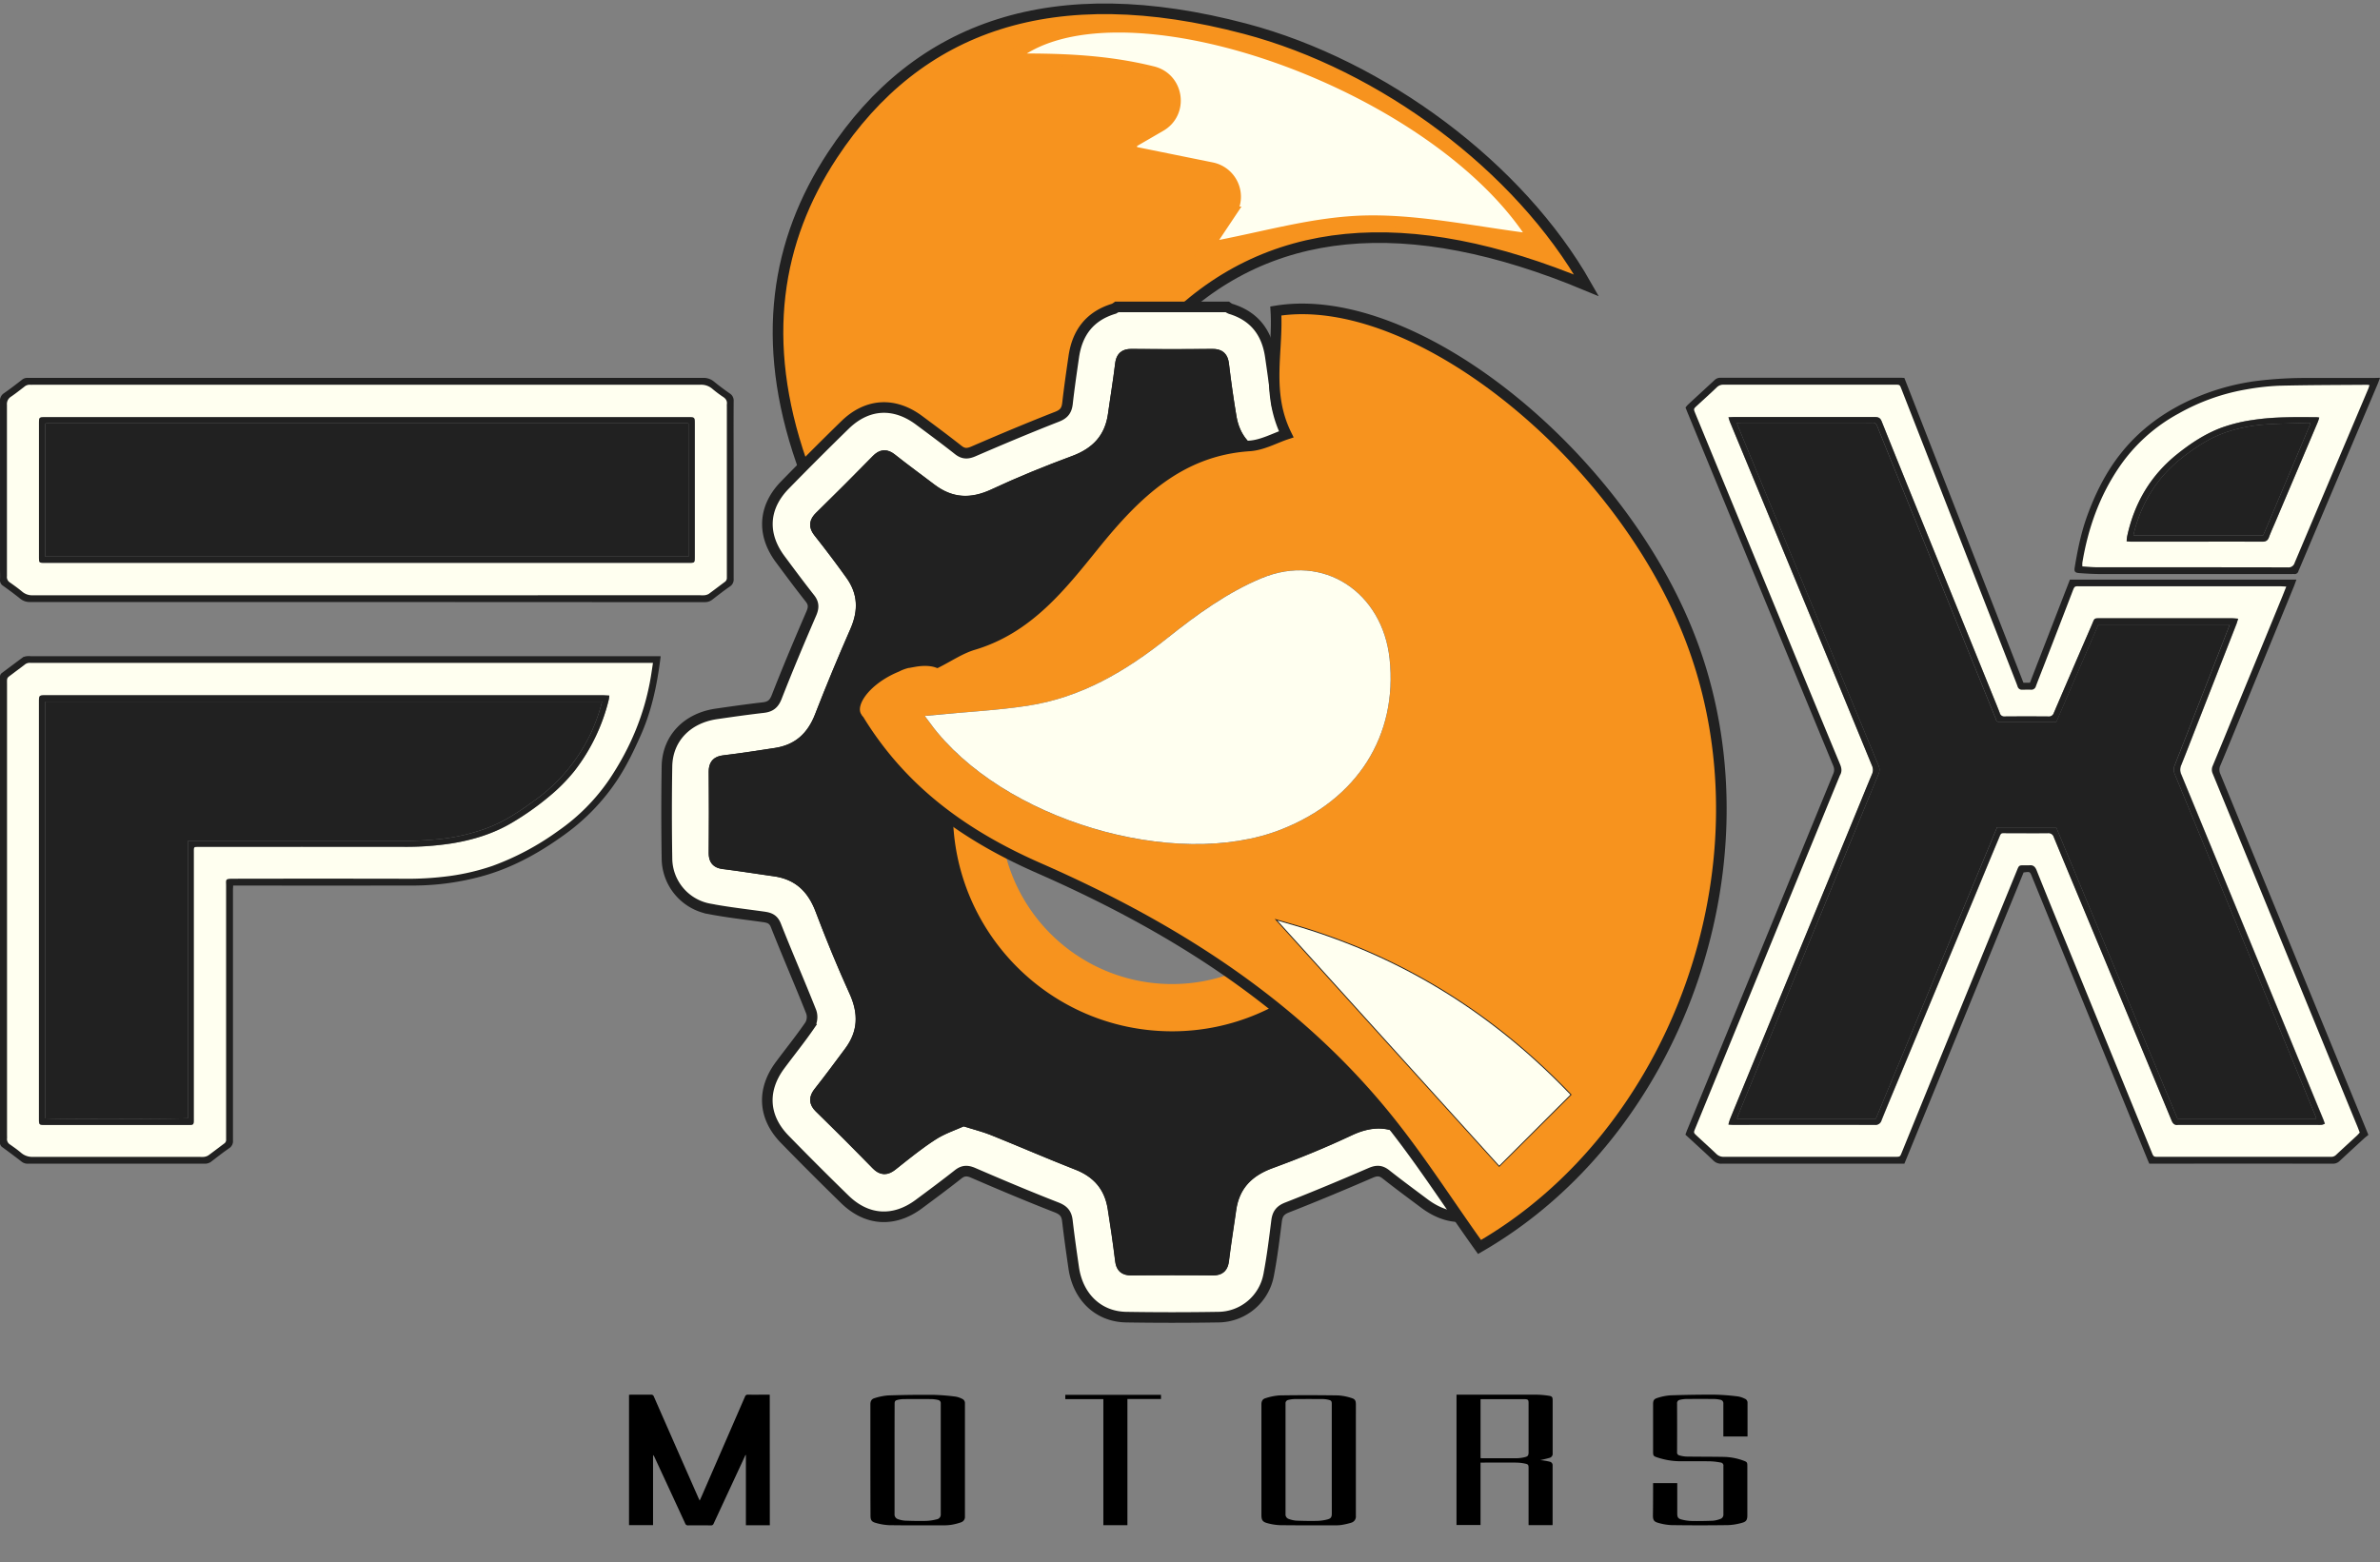 <svg id="Слой_1" data-name="Слой 1" xmlns="http://www.w3.org/2000/svg" viewBox="0 0 1347.17 884.52"><rect x="0" y="0" width="1347.17" height="884.52" fill="#808080" stroke="none"/><defs><style>.cls-1,.cls-3{fill:#f7931e;}.cls-1,.cls-4,.cls-5,.cls-6{stroke:#212121;}.cls-1,.cls-10,.cls-2,.cls-4,.cls-5,.cls-6,.cls-9{stroke-miterlimit:10;}.cls-1,.cls-4,.cls-5,.cls-9{stroke-width:6px;}.cls-10,.cls-2,.cls-4,.cls-7,.cls-9{fill:ivory;}.cls-2{stroke:#f7931e;stroke-width:7px;}.cls-5,.cls-6,.cls-8{fill:#212121;}.cls-10,.cls-9{stroke:ivory;}.cls-10{stroke-width:5px;}</style></defs><title>4</title><path class="cls-1" d="M639.08,416.59c-75.36-8-159.15-79.56-185.41-155.16-23.81-68.57-14.22-125.33,17.5-173.56,48.5-73.72,125.27-100.22,233.66-71.59C782.79,36.88,860,94.54,898,161.56c-101.41-42.3-182-35.63-239.51,24.62C602.58,244.8,585.53,318,639.08,416.59Zm43.48-275.77c32.93-5.95,60.51-14.69,90.73-15.34,30.63-.65,63.87,6.7,95.82,10.53C813.57,45.8,627.93-18.78,570.65,33.86c38.94-.39,76.87,1.06,116.53,19.4L638.54,81.55l3.23,4.91,67.91,13.76Z"/><path class="cls-2" d="M682.57,140.82l13.6-20.37a16.32,16.32,0,0,0-10.34-25.06l-45.22-9.16-.88-5.36,17-9.86c12.68-7.37,10-26.42-4.27-30-27.39-6.82-54.32-7.45-81.76-7.18C627.93-18.78,813.57,45.8,869.12,136c-31.94-3.83-65.19-11.18-95.82-10.53C743.08,126.13,715.5,134.87,682.57,140.82Z"/><circle class="cls-3" cx="633.31" cy="84.12" r="7" transform="translate(155.83 508.59) rotate(-49.2)"/><path class="cls-4" d="M949.36,491.08c-4.52,13.34-12.92,22.31-27.48,24.3l-10,1.35c-6.08.82-12.16,1.71-18.25,2.43-3.33.4-5,2-6.25,5.25-6.44,16.2-13.37,32.2-19.79,48.41a9.2,9.2,0,0,0,.63,7.42c5.24,7.68,11.08,14.94,16.65,22.39,10.89,14.55,10,29.82-2.73,42.75Q865.75,662.11,849,678.55c-12.94,12.73-28.2,13.65-42.75,2.77-7.3-5.46-14.65-10.87-21.8-16.52-2.88-2.27-5.25-2.25-8.61-.8-15.66,6.77-31.4,13.37-47.29,19.58-3.94,1.54-5.45,3.64-5.95,7.56-1.28,10.14-2.51,20.32-4.44,30.35a29.24,29.24,0,0,1-28.78,24.17q-26,.42-51.93,0c-15.75-.27-27.29-11.37-29.69-27.94-1.28-8.83-2.54-17.67-3.57-26.54-.45-3.92-2-6-5.93-7.56-15.89-6.2-31.62-12.82-47.28-19.6-3.34-1.45-5.72-1.5-8.61.78-7.3,5.76-14.78,11.31-22.25,16.85-14,10.42-29.39,9.54-41.91-2.67q-17.19-16.76-34-34c-12.21-12.52-13.11-27.87-2.69-41.91,5.65-7.62,11.63-15,17-22.84a9.19,9.19,0,0,0,.66-7.41c-6.49-16.38-13.54-32.54-20-48.93-1.49-3.78-3.93-4.41-7.16-4.86-10.13-1.42-20.31-2.56-30.34-4.48a29.25,29.25,0,0,1-24.15-28.8q-.42-26,0-51.93c.28-15.75,11.38-27.28,28-29.68,8.83-1.28,17.67-2.54,26.54-3.56,3.93-.45,6-2,7.55-5.95,6.21-15.89,12.83-31.62,19.6-47.28,1.45-3.35,1.49-5.72-.79-8.61-5.76-7.3-11.31-14.78-16.85-22.25-10.43-14.06-9.53-29.37,2.71-41.89q16.77-17.18,34-34c12.53-12.23,27.84-13.13,41.89-2.7,7.47,5.54,14.95,11.09,22.25,16.85,2.89,2.28,5.26,2.23,8.61.78,15.66-6.77,31.39-13.39,47.28-19.6,4-1.55,5.48-3.64,5.93-7.56,1-8.87,2.29-17.71,3.57-26.54,2-13.58,9.11-22.9,22.52-27a9.2,9.2,0,0,0,1.84-1.07H694.7a9.18,9.18,0,0,0,1.84,1.07c13.41,4.07,20.56,13.39,22.52,27,1.28,8.83,2.54,17.67,3.57,26.54.45,3.92,2,6,5.94,7.56,15.89,6.2,31.62,12.82,47.28,19.6,3.35,1.45,5.72,1.49,8.61-.79,7.3-5.76,14.78-11.31,22.25-16.85,14-10.42,29.4-9.53,41.91,2.68q17.18,16.77,33.94,34c12.23,12.54,13.13,27.84,2.7,41.9-5.54,7.47-11.09,14.95-16.85,22.25-2.28,2.89-2.23,5.26-.78,8.61C874.4,363,881,378.79,887.25,394.66c1.42,3.6,3.13,5.5,7,5.88,6.29.63,12.56,1.51,18.8,2.48,8.41,1.31,17,1.73,24.27,7.26,6.2,4.74,9.31,11.33,12.05,18.25ZM545.28,634.47c6.4,2,11.61,3.32,16.54,5.29,16,6.42,31.82,13.32,47.87,19.6C621.15,663.84,628,671.74,630,683.8c1.59,9.91,3,19.86,4.26,29.82.48,3.93,2.16,5.46,6.11,5.43q23.17-.19,46.35,0c4,0,5.51-1.71,6-5.56,1.17-9.6,2.72-19.15,4.08-28.72,1.93-13.6,9.85-21.59,22.61-26.27C734.48,653,749.47,646.85,764,640c13-6.11,24.66-5.56,36,3.16,7.38,5.66,14.92,11.12,22.23,16.87,3.11,2.45,5.44,2.25,8.19-.54q16.07-16.31,32.39-32.37c3-2.9,3.24-5.29.62-8.62-6.31-8.05-12.52-16.2-18.43-24.55-6.94-9.79-7.27-20.19-2.52-31.18,7.06-16.34,13.94-32.76,20.47-49.32,4.51-11.44,12.43-18.27,24.49-20.18,9.92-1.57,19.86-3,29.82-4.25,4-.49,5.36-2.34,5.33-6.21q-.17-23.17,0-46.35c0-3.69-1.45-5.33-5.13-5.79-9.59-1.21-19.14-2.76-28.72-4.08-13.81-1.9-22-9.78-26.73-22.81-5.5-15.15-11.7-30.09-18.53-44.69-6-12.77-5.58-24.31,3-35.54,5.64-7.4,11.12-14.93,16.87-22.24,2.52-3.2,2.7-5.64-.37-8.64q-16.36-16-32.39-32.36c-2.95-3-5.37-3-8.63-.49-7.91,6.2-15.92,12.27-24.08,18.13-9.93,7.13-20.43,7.59-31.65,2.71Q741.79,270,716.94,260.18c-11.23-4.43-18-12.22-20-24q-2.48-14.85-4.26-29.82c-.49-4.15-2.15-5.82-6.39-5.78q-22.89.23-45.79,0c-4.29,0-5.84,1.74-6.33,5.84-1.12,9.41-2.71,18.77-4,28.17-1.88,13.58-9.62,21.75-22.39,26.47-15.29,5.66-30.44,11.83-45.21,18.72-12.8,6-24.33,5.43-35.54-3.09-7.4-5.63-14.93-11.11-22.22-16.89-3.29-2.61-5.7-2.43-8.63.55q-15.84,16.15-32,32c-3.12,3-3.51,5.52-.71,9.06q9.35,11.82,18.14,24.07c7.11,10,7.46,20.47,2.58,31.66-7,16-13.7,32.06-20,48.3-4.59,11.84-12.52,19.08-25.11,21-9.74,1.49-19.48,3-29.27,4.18-4.25.5-5.68,2.37-5.64,6.51q.22,22.89,0,45.79c0,3.93,1.46,5.65,5.41,6.14,9.6,1.17,19.14,2.74,28.72,4.07,13.36,1.85,21.47,9.48,26.2,22,5.9,15.6,12.24,31.06,19.14,46.25,5.53,12.19,5.16,23.34-2.84,34.09-5.66,7.61-11.3,15.25-17.19,22.7-2.67,3.38-2.83,5.91.42,9.08q16.19,15.79,32,32c3.15,3.23,5.67,3.18,9.08.48,7.44-5.89,14.82-11.93,22.78-17.06C533.33,639.08,539.72,637,545.28,634.47Z"/><path class="cls-5" d="M545.28,634.47c-5.57,2.54-12,4.62-17.41,8.13-8,5.13-15.34,11.17-22.78,17.06-3.41,2.7-5.94,2.75-9.08-.48q-15.78-16.19-32-32c-3.25-3.17-3.1-5.69-.42-9.08,5.88-7.44,11.52-15.08,17.19-22.7,8-10.76,8.37-21.9,2.84-34.09-6.89-15.19-13.24-30.65-19.14-46.25-4.72-12.5-12.84-20.13-26.2-22-9.58-1.33-19.13-2.9-28.72-4.07-3.95-.48-5.44-2.21-5.41-6.14q.18-22.89,0-45.79c0-4.14,1.38-6,5.64-6.51,9.78-1.16,19.53-2.69,29.27-4.18,12.58-1.93,20.51-9.16,25.11-21,6.3-16.24,13-32.33,20-48.3,4.89-11.2,4.53-21.71-2.58-31.66q-8.75-12.26-18.14-24.07c-2.8-3.53-2.4-6,.71-9.06q16.17-15.81,32-32c2.92-3,5.34-3.16,8.63-.55,7.29,5.78,14.82,11.26,22.22,16.89,11.21,8.53,22.74,9.06,35.54,3.09,14.77-6.89,29.92-13.06,45.21-18.72,12.77-4.73,20.51-12.89,22.39-26.47,1.3-9.39,2.89-18.75,4-28.17.49-4.1,2-5.88,6.33-5.84q22.89.24,45.79,0c4.24,0,5.89,1.63,6.39,5.78q1.78,15,4.26,29.82c2,11.8,8.76,19.59,20,24q24.83,9.8,49.32,20.46c11.21,4.88,21.71,4.42,31.65-2.71,8.16-5.86,16.17-11.93,24.08-18.13,3.27-2.56,5.68-2.52,8.63.49q16,16.34,32.39,32.36c3.07,3,2.89,5.45.37,8.64-5.75,7.31-11.23,14.83-16.87,22.24-8.55,11.23-8.94,22.77-3,35.54,6.83,14.6,13,29.54,18.53,44.69,4.73,13,12.92,20.91,26.73,22.81,9.58,1.32,19.13,2.87,28.72,4.08,3.68.47,5.15,2.1,5.13,5.79q-.15,23.17,0,46.35c0,3.87-1.33,5.72-5.33,6.21-10,1.22-19.91,2.68-29.82,4.25-12.07,1.91-20,8.74-24.49,20.18-6.53,16.56-13.41,33-20.47,49.32-4.75,11-4.42,21.39,2.52,31.18,5.91,8.35,12.12,16.5,18.43,24.55,2.61,3.33,2.33,5.72-.62,8.62q-16.34,16-32.39,32.37c-2.74,2.78-5.07,3-8.19.54-7.31-5.75-14.85-11.21-22.23-16.87-11.36-8.72-23-9.27-36-3.16-14.58,6.86-29.56,13-44.7,18.51-12.76,4.67-20.68,12.67-22.61,26.27-1.36,9.57-2.9,19.12-4.08,28.72-.47,3.85-1.95,5.59-6,5.56q-23.17-.19-46.35,0c-3.95,0-5.63-1.49-6.11-5.43-1.22-10-2.67-19.91-4.26-29.82-1.94-12.06-8.81-20-20.25-24.44-16.06-6.28-31.87-13.18-47.87-19.6C556.89,637.78,551.68,636.49,545.28,634.47ZM663.4,335.77c-68.29,0-123.92,55.61-124,123.93s55.44,124,123.79,124.15,124.41-55.74,124.28-124.2S731.68,335.75,663.4,335.77Z"/><path class="cls-3" d="M663.4,335.77c68.29,0,123.94,55.54,124.06,123.87S731.62,584,663.17,583.84,539.3,528,539.39,459.7,595.1,335.8,663.4,335.77Zm97.33,123.85a97.3,97.3,0,1,0-97,97.48A97.27,97.27,0,0,0,760.72,459.63Z"/><path class="cls-6" d="M373.41,372c-1.94,15.47-5,30.2-11.22,44.15-3.93,8.85-8.14,17.57-13.54,25.63a118.27,118.27,0,0,1-28.84,29.91c-15,10.95-31.13,19.86-49.33,24.48a147,147,0,0,1-36.07,4.65q-49.8.07-99.6,0h-3.3c-.05,1.22-.14,2.23-.14,3.24q0,38.52,0,77,0,32.28,0,64.56a4.22,4.22,0,0,1-1.93,4c-3.42,2.36-6.7,4.92-10,7.47a5.39,5.39,0,0,1-3.51,1.21q-50,0-100.08,0a5,5,0,0,1-3.31-1.06c-3.54-2.74-7.13-5.42-10.75-8.07a2.61,2.61,0,0,1-1.3-2.59,14.6,14.6,0,0,0,0-1.68q0-129.72,0-259.44c0-.72,0-1.44,0-2.16a2.12,2.12,0,0,1,1-2c3.86-2.86,7.67-5.77,11.55-8.6a5.31,5.31,0,0,1,2.2-.72,13,13,0,0,1,2.16,0H373.41Zm-3.81,3.24h-351a13.3,13.3,0,0,1-1.44,0,4.4,4.4,0,0,0-3.3,1.11c-2.15,1.67-4.36,3.25-6.52,4.91-3.76,2.88-3.35,1.87-3.36,6.67q0,127.31,0,254.61c0,.64.05,1.28,0,1.92a3.53,3.53,0,0,0,1.69,3.45c2.15,1.52,4.33,3,6.33,4.75A9.68,9.68,0,0,0,18.75,655q47.15-.11,94.31,0a14,14,0,0,0,2.39,0,6.05,6.05,0,0,0,2.45-.81c3.06-2.19,6-4.5,9-6.74A2.45,2.45,0,0,0,128,645.1c0-.8,0-1.6,0-2.4q0-70.55,0-141.1c0-3.8-.83-4.16,4.22-4.16q48,0,96,0a177.62,177.62,0,0,0,26.54-1.57,127.68,127.68,0,0,0,24-5.69,152,152,0,0,0,37.15-19.79,112.68,112.68,0,0,0,28.68-28.72c12.08-17.91,20.36-37.45,23.87-58.87C368.84,380.48,369.17,378.13,369.6,375.27Z"/><path class="cls-6" d="M207.41,340.31q-95.16,0-190.32,0a7.83,7.83,0,0,1-5.27-1.73c-3.18-2.55-6.48-5-9.78-7.35a3.12,3.12,0,0,1-1.53-3c.11-2.07,0-4.16,0-6.24q0-47.4,0-94.8a4.43,4.43,0,0,1,2-4.16c3.48-2.41,6.83-5,10.19-7.6a4.2,4.2,0,0,1,3.08-1c.48,0,1,0,1.44,0q190.32,0,380.63,0a8.68,8.68,0,0,1,5.92,1.94c2.91,2.38,5.93,4.63,9,6.77a4.19,4.19,0,0,1,2,3.94c-.08,14.88,0,29.76,0,44.64,0,18.64,0,37.28,0,55.92a4.19,4.19,0,0,1-1.94,4c-3.35,2.32-6.59,4.82-9.8,7.33a6.33,6.33,0,0,1-4.17,1.41c-13.76,0-27.52,0-41.28,0Zm0-3.34H396.27a15,15,0,0,0,2.4,0,5.89,5.89,0,0,0,2.44-.77c3.06-2.19,6-4.5,9-6.73a2.72,2.72,0,0,0,1.24-2.44c0-.72,0-1.44,0-2.16q0-47.4,0-94.79a8.28,8.28,0,0,1,0-1.2c.28-1.91-.6-3.14-2.12-4.19a67.8,67.8,0,0,1-6.14-4.61,9.61,9.61,0,0,0-6.79-2.28q-188.75.08-377.49,0c-.56,0-1.12,0-1.68,0A4.76,4.76,0,0,0,13.66,219c-2.46,1.91-4.92,3.85-7.5,5.59a4.92,4.92,0,0,0-2.26,4.63q.08,48.12,0,96.23a6.69,6.69,0,0,1,0,.72,3.66,3.66,0,0,0,1.78,3.64c2.35,1.65,4.69,3.35,6.91,5.19a8.62,8.62,0,0,0,5.91,2Q113,336.93,207.4,337Z"/><path class="cls-7" d="M369.6,375.27c-.43,2.87-.76,5.22-1.15,7.56-3.51,21.43-11.79,41-23.87,58.87a112.68,112.68,0,0,1-28.68,28.72,152,152,0,0,1-37.15,19.79,127.68,127.68,0,0,1-24,5.69,177.62,177.62,0,0,1-26.54,1.57q-48-.09-96,0c-5,0-4.22.36-4.22,4.16q0,70.55,0,141.1c0,.8,0,1.6,0,2.4a2.45,2.45,0,0,1-1.09,2.25c-3,2.24-6,4.55-9,6.74a6.05,6.05,0,0,1-2.45.81,14,14,0,0,1-2.39,0q-47.15,0-94.31,0A9.68,9.68,0,0,1,12,652.68c-2-1.72-4.17-3.23-6.33-4.75a3.53,3.53,0,0,1-1.69-3.45c.06-.63,0-1.28,0-1.92q0-127.31,0-254.61c0-4.81-.41-3.79,3.36-6.67,2.16-1.65,4.37-3.24,6.52-4.91a4.4,4.4,0,0,1,3.3-1.11,13.3,13.3,0,0,0,1.44,0h351Zm-24.69,18.51c-1.36-.06-2.45-.15-3.55-.15H26c-3.95,0-4,0-4,4q0,117.71,0,235.43c0,3.83,0,3.83,3.83,3.83h79.68c4.38,0,4.09.16,4.09-4q0-74.87,0-149.75c0-4-.33-3.71,3.81-3.71q57.36,0,114.71,0a170,170,0,0,0,27.47-1.93c12.17-2,23.82-5.52,34.46-11.91a156.6,156.6,0,0,0,20.74-14.68A99,99,0,0,0,325.2,436.4a107,107,0,0,0,19.4-40.33A22.48,22.48,0,0,0,344.91,393.78Z"/><path class="cls-7" d="M207.4,337Q113,337,18.53,337a8.62,8.62,0,0,1-5.91-2c-2.21-1.84-4.55-3.53-6.91-5.19a3.66,3.66,0,0,1-1.78-3.64,6.69,6.69,0,0,0,0-.72q0-48.12,0-96.23a4.92,4.92,0,0,1,2.26-4.63c2.58-1.74,5-3.68,7.5-5.59a4.76,4.76,0,0,1,3.52-1.19c.55.06,1.12,0,1.68,0q188.75,0,377.49,0a9.61,9.61,0,0,1,6.79,2.28,67.8,67.8,0,0,0,6.14,4.61c1.53,1,2.4,2.28,2.12,4.19a8.28,8.28,0,0,0,0,1.2q0,47.4,0,94.79c0,.72,0,1.44,0,2.16a2.72,2.72,0,0,1-1.24,2.44c-3,2.24-6,4.55-9,6.73a5.89,5.89,0,0,1-2.44.77,15,15,0,0,1-2.4,0Zm.25-18.35H389.8c3.43,0,3.43,0,3.45-3.48,0-.16,0-.32,0-.48q0-37.32,0-74.64c0-3.85,0-3.86-3.79-3.86H25.88c-3.81,0-3.81,0-3.81,3.84q0,37.44,0,74.88c0,.4,0,.8,0,1.2.08,2.31.24,2.48,2.47,2.53.8,0,1.6,0,2.4,0Z"/><path class="cls-8" d="M344.91,393.78a22.48,22.48,0,0,1-.31,2.29,107,107,0,0,1-19.4,40.33,99,99,0,0,1-14.33,14.47,156.6,156.6,0,0,1-20.74,14.68c-10.65,6.39-22.29,9.94-34.46,11.91a170,170,0,0,1-27.47,1.93q-57.36-.06-114.71,0c-4.14,0-3.81-.25-3.81,3.71q0,74.87,0,149.75c0,4.16.29,4-4.09,4H25.91c-3.83,0-3.83,0-3.83-3.83q0-117.71,0-235.43c0-3.95,0-4,4-4H341.37C342.46,393.63,343.56,393.72,344.91,393.78ZM106.42,476h3.31q58.68,0,117.35,0a188.29,188.29,0,0,0,22-1,111,111,0,0,0,27.45-6.51c9.72-3.77,18.22-9.59,26.56-15.69a97.76,97.76,0,0,0,37-52.88c.25-.87.45-1.76.69-2.7H25.61V633.1c2.55.53,78.82.45,80.81-.13Z"/><path class="cls-8" d="M207.65,318.62H26.94c-.8,0-1.6,0-2.4,0-2.23-.05-2.38-.22-2.47-2.53,0-.4,0-.8,0-1.2q0-37.44,0-74.88c0-3.83,0-3.84,3.81-3.84H389.47c3.78,0,3.79,0,3.79,3.86q0,37.32,0,74.64c0,.16,0,.32,0,.48,0,3.47,0,3.48-3.45,3.48Zm182.07-78.85a4.64,4.64,0,0,0-.89-.22l-361.64,0a9,9,0,0,0-1.18.13.44.44,0,0,0-.21.1,1.9,1.9,0,0,0-.2.25v75.1H389.73Z"/><path class="cls-8" d="M106.42,476V633c-2,.58-78.27.66-80.81.13V397.19H340.78c-.24.95-.43,1.84-.69,2.7a97.76,97.76,0,0,1-37,52.88c-8.34,6.1-16.84,11.92-26.56,15.69A111,111,0,0,1,249.12,475a188.29,188.29,0,0,1-22,1q-58.68,0-117.35,0Z"/><path class="cls-8" d="M389.73,239.77V315.1H25.61V240a1.9,1.9,0,0,1,.2-.25.44.44,0,0,1,.21-.1,9,9,0,0,1,1.18-.13l361.64,0A4.64,4.64,0,0,1,389.73,239.77Z"/><path class="cls-6" d="M1077.61,658.3H1075q-50.28,0-100.56,0a5.61,5.61,0,0,1-4.25-1.64c-4.51-4.31-9.14-8.5-13.72-12.73l-1.88-1.71c.33-.88.61-1.7.94-2.49Q996.82,539,1038.14,438.29a6,6,0,0,0,0-5q-41.33-100.07-82.58-200.18c-.3-.74-.59-1.48-.92-2.32a13.53,13.53,0,0,1,1.06-1.25c5-4.67,10.12-9.32,15.15-14a4,4,0,0,1,3-1.17q51.12,0,102.24,0c.4,0,.79,0,1.51.07L1145,387h4.37L1172,328.62h127.15c-.38,1-.68,1.89-1,2.74q-15,36.61-30,73.21c-3.92,9.54-7.8,19.09-11.81,28.59a6.18,6.18,0,0,0,0,5.2q39,95.05,78,190.15c1.85,4.5,3.68,9,5.65,13.83-.61.49-1.26,1-1.85,1.49-4.71,4.33-9.43,8.65-14.09,13a4.83,4.83,0,0,1-3.6,1.46q-50.64-.07-101.28,0h-2.26c-.47-1.12-.92-2.13-1.33-3.15l-64.82-158.73c-1.45-3.56-1.45-3.56-5.69-2.93Zm216.49-326.22c-1.46-.06-2.39-.14-3.33-.14h-113c-3.51,0-3.37-.33-4.69,3.1Q1165,356,1156.89,376.87c-1.5,3.88-3.05,7.73-4.51,11.63a2.64,2.64,0,0,1-2.85,2c-1.6-.06-3.2-.05-4.8,0a2.49,2.49,0,0,1-2.72-1.84c-.58-1.66-1.24-3.29-1.88-4.93l-37.7-96.5q-13.09-33.51-26.18-67c-.94-2.39-1-2.41-3.45-2.41q-48.6,0-97.19,0a5.11,5.11,0,0,0-3.85,1.49c-3.7,3.53-7.51,7-11.27,10.43-1.93,1.79-1.94,1.8-.93,4.28q6.66,16.19,13.34,32.37l36.65,88.91q15.95,38.69,31.95,77.36c.94,2.25,1.21,4.23-.05,6.33a1.62,1.62,0,0,0-.09.22q-13.38,32.62-26.76,65.23-19.27,47-38.52,94.11L959.53,638.9c-1,2.33-1,2.35.91,4.09,3.69,3.43,7.43,6.8,11.08,10.28a5.75,5.75,0,0,0,4.31,1.63q48.47-.05,97,0c2.62,0,2.63,0,3.65-2.51q8-19.65,16-39.3l41.62-101.91,7.54-18.42c1.18-2.89,1.18-2.89,4.39-2.91.88,0,1.77.06,2.64,0,2.14-.18,3.26.72,4.08,2.77,5.86,14.62,11.86,29.18,17.81,43.76l47,115c1.56,3.83,1.1,3.53,5.15,3.53h95c.56,0,1.12,0,1.68,0a3.89,3.89,0,0,0,3-1.21c3.91-3.66,7.87-7.27,11.8-10.91.52-.48,1-1,1.49-1.6-.4-1-.74-2-1.13-3-1.82-4.44-3.67-8.86-5.48-13.3q-15.27-37.29-30.53-74.58-23-56.15-46.06-112.27a5.44,5.44,0,0,1,0-4.56c4.28-10.25,8.48-20.54,12.7-30.82q13-31.72,26.06-63.45C1292.16,337,1293,334.79,1294.11,332.08Z"/><path class="cls-6" d="M1346.45,214.4c-.39,1.05-.64,1.79-.94,2.5l-44.4,104.89c-.19.44-.42.87-.57,1.32a1.69,1.69,0,0,1-1.95,1.36c-.56-.05-1.12,0-1.68,0q-54,0-108,0c-3.91,0-7.83-.24-11.74-.52-2.49-.18-2.66-.58-2.25-3,1.61-9.71,3.57-19.35,6.94-28.62,4.6-12.69,10.56-24.7,19-35.33,11-13.88,25-23.89,41.15-31a130.27,130.27,0,0,1,38.78-10.24,225.09,225.09,0,0,1,25.14-1.28c12.56,0,25.12,0,37.68,0Zm-5.23,3.57c-.8-.07-1.34-.17-1.88-.17-16.47.14-32.95.12-49.41.52a136.39,136.39,0,0,0-18.32,2.06,118.74,118.74,0,0,0-38.44,13.69,96.05,96.05,0,0,0-33.56,30.24c-11.18,16.4-17.66,34.67-20.91,54.15a15,15,0,0,0,0,2.15c3.05.17,5.9.48,8.75.48q53.75,0,107.51.06a3.58,3.58,0,0,0,3.89-2.57q20.77-49.28,41.68-98.51C1340.79,219.46,1341,218.79,1341.23,218Z"/><path class="cls-7" d="M1294.11,332.08c-1.08,2.71-1.94,4.93-2.85,7.13q-13,31.73-26.06,63.45c-4.22,10.28-8.41,20.57-12.7,30.82a5.44,5.44,0,0,0,0,4.56q23.08,56.12,46.06,112.27,15.28,37.28,30.53,74.58c1.82,4.44,3.66,8.87,5.48,13.3.39,1,.73,1.93,1.13,3-.52.57-1,1.12-1.49,1.6-3.93,3.64-7.89,7.25-11.8,10.91a3.89,3.89,0,0,1-3,1.21c-.56,0-1.12,0-1.68,0h-95c-4.05,0-3.59.29-5.15-3.53l-47-115c-6-14.58-11.95-29.14-17.81-43.76-.82-2-1.94-3-4.08-2.77-.87.07-1.76,0-2.64,0-3.21,0-3.21,0-4.39,2.91l-7.54,18.42-41.62,101.91q-8,19.65-16,39.3c-1,2.49-1,2.51-3.65,2.51q-48.48,0-97,0a5.75,5.75,0,0,1-4.31-1.63c-3.65-3.48-7.39-6.85-11.08-10.28-1.87-1.74-1.87-1.76-.91-4.09l16.55-40.39q19.26-47.05,38.52-94.11,13.36-32.62,26.76-65.23a1.62,1.62,0,0,1,.09-.22c1.26-2.1,1-4.08.05-6.33q-16.06-38.65-31.95-77.36l-36.65-88.91q-6.67-16.19-13.34-32.37c-1-2.48-1-2.49.93-4.28,3.76-3.47,7.57-6.9,11.27-10.43a5.11,5.11,0,0,1,3.85-1.49q48.59,0,97.19,0c2.49,0,2.51,0,3.45,2.41q13.1,33.5,26.18,67l37.7,96.5c.64,1.64,1.3,3.27,1.88,4.93a2.49,2.49,0,0,0,2.72,1.84c1.6,0,3.2-.06,4.8,0a2.64,2.64,0,0,0,2.85-2c1.46-3.89,3-7.75,4.51-11.63Q1165,356,1173.06,335c1.32-3.43,1.18-3.1,4.69-3.1h113C1291.72,331.94,1292.65,332,1294.11,332.08Zm-27.22,18.17c-1.54-.1-2.62-.22-3.71-.22h-73.43c-4.72,0-4-.31-5.74,3.81q-10.78,24.86-21.46,49.77a2.84,2.84,0,0,1-3,2q-12.36-.1-24.72,0a2.59,2.59,0,0,1-2.85-1.91c-1.21-3.22-2.54-6.39-3.83-9.57l-40.57-100q-11.27-27.78-22.47-55.59c-.76-1.9-1.79-2.45-3.74-2.43-12,.08-24,0-36,0H981.41c-.91,0-1.83.07-3.06.13.4,1.21.62,2,.94,2.83q9.4,22.71,18.82,45.42,19.44,47,38.87,94,11.37,27.48,22.77,54.95a5.68,5.68,0,0,1,0,4.78c-2.89,6.85-5.67,13.74-8.5,20.62l-43.08,104.68-21.08,51.23c-2.59,6.28-5.18,12.56-7.74,18.86a30.22,30.22,0,0,0-.87,3c1.18.07,2,.15,2.74.15q40.07,0,80.15,0a3.43,3.43,0,0,0,3.73-2.51c3-7.42,6.08-14.78,9.16-22.16q21.43-51.48,42.87-102.95c4.73-11.37,9.4-22.76,14.17-34.11,1.66-3.95,1-3.37,5-3.39,7.68,0,15.36,0,23,0a3.11,3.11,0,0,1,3.36,2.28c7.38,17.88,14.85,35.73,22.28,53.59q22.2,53.36,44.36,106.74c.73,1.77,1.67,2.86,3.72,2.52a6,6,0,0,1,1,0h78a20,20,0,0,0,2.4-.05,8,8,0,0,0,1.62-.58c-.33-.92-.57-1.68-.86-2.4-1.27-3.11-2.57-6.2-3.85-9.31q-21.47-52.24-42.95-104.47-16.78-40.81-33.62-81.6a6.4,6.4,0,0,1,0-5.26c3.14-7.79,6.14-15.62,9.2-23.44q11-28.25,22.09-56.51C1266.23,352.39,1266.46,351.55,1266.89,350.25Z"/><path class="cls-7" d="M1341.23,218c-.27.82-.43,1.49-.7,2.12q-20.86,49.25-41.68,98.51a3.58,3.58,0,0,1-3.89,2.57q-53.75-.09-107.51-.06c-2.85,0-5.7-.3-8.75-.48a15,15,0,0,1,0-2.15c3.24-19.49,9.73-37.76,20.91-54.15a96.05,96.05,0,0,1,33.56-30.24,118.74,118.74,0,0,1,38.44-13.69,136.39,136.39,0,0,1,18.32-2.06c16.47-.41,32.94-.39,49.41-.52C1339.88,217.8,1340.42,217.9,1341.23,218ZM1312.8,236.4a11.94,11.94,0,0,0-1.39-.23c-12-.07-24-.3-35.91,1.52a89.56,89.56,0,0,0-18.13,4.43c-9.16,3.45-17.21,8.75-24.82,14.82-15.19,12.12-24.44,27.85-28.49,46.74a25.46,25.46,0,0,0-.27,2.74c1.12.08,2,.18,2.83.19,5.12,0,10.24,0,15.36,0,19.52,0,39,0,58.56,0,2,0,3.08-.58,3.78-2.46,1.15-3.07,2.53-6,3.81-9.06q11.86-27.93,23.71-55.86C1312.2,238.42,1312.43,237.51,1312.8,236.4Z"/><path class="cls-8" d="M1266.89,350.25c-.43,1.31-.66,2.14-1,2.94q-11,28.26-22.09,56.51c-3.06,7.82-6.06,15.65-9.2,23.44a6.4,6.4,0,0,0,0,5.26q16.87,40.77,33.62,81.6,21.48,52.23,42.95,104.47c1.28,3.11,2.58,6.2,3.85,9.31.3.73.54,1.48.86,2.4a8,8,0,0,1-1.62.58,20,20,0,0,1-2.4.05h-78a6,6,0,0,0-1,0c-2,.34-3-.75-3.72-2.52q-22.14-53.39-44.36-106.74c-7.43-17.86-14.9-35.71-22.28-53.59a3.11,3.11,0,0,0-3.36-2.28c-7.68.08-15.36,0-23,0-4,0-3.31-.56-5,3.39-4.77,11.35-9.44,22.74-14.17,34.11q-21.43,51.48-42.87,102.95c-3.07,7.38-6.19,14.74-9.16,22.16a3.43,3.43,0,0,1-3.73,2.51q-40.07-.09-80.15,0c-.78,0-1.56-.08-2.74-.15a30.22,30.22,0,0,1,.87-3c2.56-6.29,5.16-12.57,7.74-18.86l21.08-51.23,43.08-104.68c2.83-6.88,5.61-13.77,8.5-20.62a5.68,5.68,0,0,0,0-4.78Q1048.31,406,1037,378.49q-19.44-47-38.87-94-9.4-22.71-18.82-45.42c-.33-.79-.54-1.62-.94-2.83,1.23-.05,2.14-.12,3.06-.13h43.91c12,0,24,0,36,0,1.95,0,3,.53,3.74,2.43q11.15,27.83,22.47,55.59l40.57,100c1.29,3.19,2.63,6.35,3.83,9.57a2.59,2.59,0,0,0,2.85,1.91q12.36-.1,24.72,0a2.84,2.84,0,0,0,3-2q10.66-24.91,21.46-49.77c1.78-4.11,1-3.81,5.74-3.81h73.43C1264.26,350,1265.35,350.15,1266.89,350.25ZM1061.82,633.3l68.61-164.9h33.48l68.6,164.87h78.66c-.42-1.09-.73-2-1.09-2.82q-39.49-96-79-192a6.4,6.4,0,0,1-.07-5.23q15.14-38.49,30.15-77c.31-.79.58-1.6.94-2.58h-74.31L1164,408.69c-.73.06-1.28.14-1.83.14-9.92,0-19.84,0-29.76,0-1.37,0-2.33-.29-2.66-1.75a7.35,7.35,0,0,0-.44-1.11l-53.49-132c-4.41-10.89-8.85-21.77-13.2-32.68-.56-1.39-1.25-2.06-2.8-1.94s-3,0-4.56,0H986.1c-.91,0-1.82.09-3,.16.46,1.17.77,2,1.1,2.79q39.53,95.49,79.09,191a5.9,5.9,0,0,1,0,5q-23.06,55.85-46,111.75l-33.11,80.5c-.35.85-.65,1.72-1,2.77Z"/><path class="cls-8" d="M1312.8,236.4c-.36,1.11-.59,2-1,2.88q-11.84,27.93-23.71,55.86c-1.28,3-2.66,6-3.81,9.06-.7,1.87-1.81,2.46-3.78,2.46-19.52-.07-39,0-58.56,0-5.12,0-10.24,0-15.36,0-.86,0-1.71-.11-2.83-.19a25.46,25.46,0,0,1,.27-2.74c4.05-18.9,13.3-34.62,28.49-46.74,7.61-6.07,15.66-11.37,24.82-14.82a89.56,89.56,0,0,1,18.13-4.43c11.91-1.82,23.91-1.59,35.91-1.52A11.94,11.94,0,0,1,1312.8,236.4ZM1281,303.1c.31-.66.63-1.29.91-1.94q12.93-30.58,25.85-61.17c0-.05,0-.15-.06-.21a2.37,2.37,0,0,0-.2-.27,11.08,11.08,0,0,0-1.35-.11c-7.91.27-15.83.35-23.72.89a89.63,89.63,0,0,0-20.7,3.87c-10.16,3.18-18.9,8.88-27.15,15.44-13.16,10.46-21.67,24-26.16,40.08-.3,1.06-.53,2.14-.84,3.43Z"/><path class="cls-8" d="M1061.82,633.3H983.17c.39-1.05.69-1.92,1-2.77l33.11-80.5q23-55.88,46-111.75a5.9,5.9,0,0,0,0-5q-39.59-95.46-79.09-191c-.33-.81-.64-1.62-1.1-2.79,1.13-.06,2-.16,3-.16h69.11c1.52,0,3,.1,4.56,0s2.24.54,2.8,1.94c4.36,10.91,8.79,21.79,13.2,32.68l53.49,132a7.35,7.35,0,0,1,.44,1.11c.33,1.46,1.29,1.76,2.66,1.75,9.92,0,19.84,0,29.76,0,.55,0,1.1-.08,1.83-.14l23.81-55.1h74.31c-.35,1-.63,1.78-.94,2.58q-15.05,38.52-30.15,77a6.4,6.4,0,0,0,.07,5.23q39.56,96,79,192c.35.86.67,1.73,1.09,2.82h-78.66l-68.6-164.87h-33.48Z"/><path class="cls-8" d="M1281,303.1h-73.43c.32-1.29.55-2.37.84-3.43,4.5-16.12,13-29.61,26.16-40.08,8.25-6.56,17-12.26,27.15-15.44a89.63,89.63,0,0,1,20.7-3.87c7.89-.54,15.81-.62,23.72-.89a11.08,11.08,0,0,1,1.35.11,2.37,2.37,0,0,1,.2.27c0,.06.08.16.06.21q-12.92,30.59-25.85,61.17C1281.64,301.82,1281.32,302.45,1281,303.1Z"/><path class="cls-1" d="M959,367.37C920.77,260.13,801.49,163,722.18,176.05c1.42,22.5-5.92,45.72,5.88,69.81-6.39,2.11-13.45,6.11-20.74,6.58-39.63,2.58-64.72,27.45-87.64,55.79C600.59,331.84,582,355.75,550.93,365c-7.18,2.14-13.69,6.57-20.49,10-3.46-1.18-8-1.33-13-.43a27.37,27.37,0,0,0-9.87,2.91q-1.86.76-3.73,1.68c-14.28,7.08-22.9,18.78-19.26,26.12a7.8,7.8,0,0,0,.48.82,6.83,6.83,0,0,0,1.19,1.63c25.19,41,61,65.84,102,83.82,74.28,32.63,141.79,74.82,194,137.9,20,24.15,36.89,50.9,55.22,76.49C948.9,641.69,1003.13,491,959,367.37ZM529,407.78c19-1.82,36.12-2.69,53-5.25,30.93-4.68,56.75-19.86,81-39.24,16.11-12.86,33.52-25.43,52.37-33.24,33-13.69,64.4,7.55,68.21,43.22,4.5,42.12-17.63,77-59.31,93.45C665.56,489.93,568.52,461.31,529,407.78ZM848.71,656.27,730.81,526c58.66,17,109.81,47.46,154.59,93.69Z"/><path d="M435.75,863.48H422.21v-39.7l-.26-.07-2,4.37q-8,17.22-16,34.46a1.48,1.48,0,0,1-1.61,1c-4.28,0-8.56-.05-12.84,0a1.56,1.56,0,0,1-1.67-1.11q-8.65-18.77-17.35-37.51a3.47,3.47,0,0,0-.83-1.2v39.7H356.05V789.63c.41,0,.83-.08,1.25-.08,3.72,0,7.44,0,11.16,0a1.54,1.54,0,0,1,1.67,1.12q12.53,28.58,25.12,57.13c.22.51.47,1,.8,1.71.42-.94.78-1.7,1.12-2.47q12.27-28.17,24.51-56.35a1.62,1.62,0,0,1,1.78-1.14c3.68.06,7.36,0,11,0,.39,0,.78,0,1.25.05Z"/><path d="M824.45,789.55h1.45c14.48,0,29,0,43.43,0a51,51,0,0,1,7.27.6c2,.3,2.26.78,2.26,2.8,0,9.92,0,19.84,0,29.75a2.39,2.39,0,0,1-1.78,2.63c-1.67.5-3.39.84-5.22,1.29.68.07,1.29.11,1.89.21a33.13,33.13,0,0,1,3.62.71,2,2,0,0,1,1.46,2.09q0,16.68,0,33.35a3.7,3.7,0,0,1-.06.44H865.23v-1.35q0-15.48,0-31c0-1.72-.22-2.13-1.92-2.48a26.59,26.59,0,0,0-5-.58c-6.48-.07-13,0-19.43,0-.23,0-.47,0-.84,0v35.33h-13.6Zm13.6,35.94c.37,0,.61.06.84.06,6.56,0,13.12,0,19.68,0a20.79,20.79,0,0,0,4.49-.61c1.81-.42,2.17-1,2.17-2.88q0-13.8,0-27.59c0-2-.25-2.31-2.32-2.38H838.05Z"/><path d="M492.67,826.57c0-10.52,0-21,0-31.55,0-1.89.75-3.07,2.4-3.51a34.42,34.42,0,0,1,7.59-1.53q12.94-.42,25.89-.32a121.44,121.44,0,0,1,12.4,1,12.91,12.91,0,0,1,3.71,1.28,2.62,2.62,0,0,1,1.53,2.63q0,32,0,63.93a3.19,3.19,0,0,1-2.13,3.29,32.82,32.82,0,0,1-5.53,1.43,30.77,30.77,0,0,1-5,.3c-10.07,0-20.15.07-30.22-.09a31.51,31.51,0,0,1-7.74-1.33c-2.31-.64-2.83-1.71-2.83-4.1Q492.67,842.28,492.67,826.57Zm13.68-.58c0,10.35,0,20.71,0,31.06a2.8,2.8,0,0,0,2,3,14.92,14.92,0,0,0,4,.83c4,.15,8,.23,12,.13a28.83,28.83,0,0,0,6-.92,2.66,2.66,0,0,0,2.15-2.8q0-31.36,0-62.73a1.82,1.82,0,0,0-1.49-2,17.72,17.72,0,0,0-3.67-.5q-7.92-.08-15.83,0a15.54,15.54,0,0,0-3.31.41c-1.52.35-1.81.81-1.81,2.33Q506.35,810.4,506.35,826Z"/><path d="M767.47,826.63c0,10.52,0,21,0,31.56a3.59,3.59,0,0,1-2.58,3.83,38,38,0,0,1-5.23,1.23,18.66,18.66,0,0,1-3.34.26c-10.56,0-21.12.06-31.68-.08a30.74,30.74,0,0,1-7.3-1.15c-2.71-.71-3.33-1.81-3.33-4.62q0-31.32,0-62.64c0-1.8.68-3,2.31-3.46a33.15,33.15,0,0,1,7.82-1.59c11.07-.18,22.14-.16,33.21,0a29.67,29.67,0,0,1,7.38,1.4c2.31.64,2.75,1.49,2.75,3.83Q767.47,810.91,767.47,826.63ZM753.83,826q0-15.6,0-31.19c0-1.54-.28-2-1.8-2.35a14.49,14.49,0,0,0-3.19-.42q-8.1-.06-16.19,0a16.34,16.34,0,0,0-3.43.49,1.91,1.91,0,0,0-1.56,2.1q0,31.25,0,62.5a2.67,2.67,0,0,0,1.84,2.79,15.63,15.63,0,0,0,4.18.94c4,.16,8,.23,12,.14a25.9,25.9,0,0,0,5.78-.84c1.92-.49,2.39-1.36,2.39-3.33Q753.83,841.43,753.83,826Z"/><path d="M935.71,839.62h13.68c0,.46,0,.89,0,1.31q0,8,0,16c0,1.91.47,2.8,2.31,3.27a26,26,0,0,0,5.77.86c4,.09,8,0,12-.14a16,16,0,0,0,4.29-1,2.56,2.56,0,0,0,1.75-2.71q0-13.62,0-27.24a1.72,1.72,0,0,0-1.5-2,40.4,40.4,0,0,0-5.81-.69c-6-.09-11.92,0-17.88-.05a41.45,41.45,0,0,1-12.23-2.15c-2.22-.72-2.38-1-2.38-3.36q0-13.32,0-26.64c0-2.23.43-3.09,2.6-3.72a30.22,30.22,0,0,1,7.26-1.43c8.55-.28,17.11-.42,25.66-.36a125.29,125.29,0,0,1,12.64,1,13.46,13.46,0,0,1,3.72,1.25,2.4,2.4,0,0,1,1.58,2.23c0,6.36,0,12.71,0,19.18H975.48v-1.4c0-5.72,0-11.44,0-17.16a2,2,0,0,0-1.68-2.23,18.35,18.35,0,0,0-3.44-.44q-8-.07-16,0a16.87,16.87,0,0,0-3.55.49,1.87,1.87,0,0,0-1.52,2.1q.06,13.74,0,27.48a1.65,1.65,0,0,0,1.3,1.86,17.7,17.7,0,0,0,3.76.66c7.24.11,14.48.06,21.71.2a33.71,33.71,0,0,1,11,2.18c1.87.69,2,1,2,3q0,14,0,28c0,2.29-.55,3.45-2.76,4.05a33.09,33.09,0,0,1-8.1,1.38q-16,.23-32,0a31.25,31.25,0,0,1-7.75-1.33c-2.31-.64-2.83-1.71-2.83-4.1C935.71,851.91,935.71,845.83,935.71,839.62Z"/><path d="M624.54,792.07H603v-2.42h54.16V792h-19v71.44H624.54Z"/><path class="cls-9" d="M529,407.78c19-1.82,36.12-2.69,53-5.25,30.93-4.68,56.75-19.86,81-39.24,16.11-12.86,33.52-25.43,52.37-33.24,33-13.69,64.4,7.55,68.21,43.22,4.5,42.12-17.63,77-59.31,93.45C665.56,489.93,568.52,461.31,529,407.78Z"/><path class="cls-10" d="M730.81,526c58.66,17,109.82,47.46,154.59,93.69l-36.69,36.63Z"/></svg>